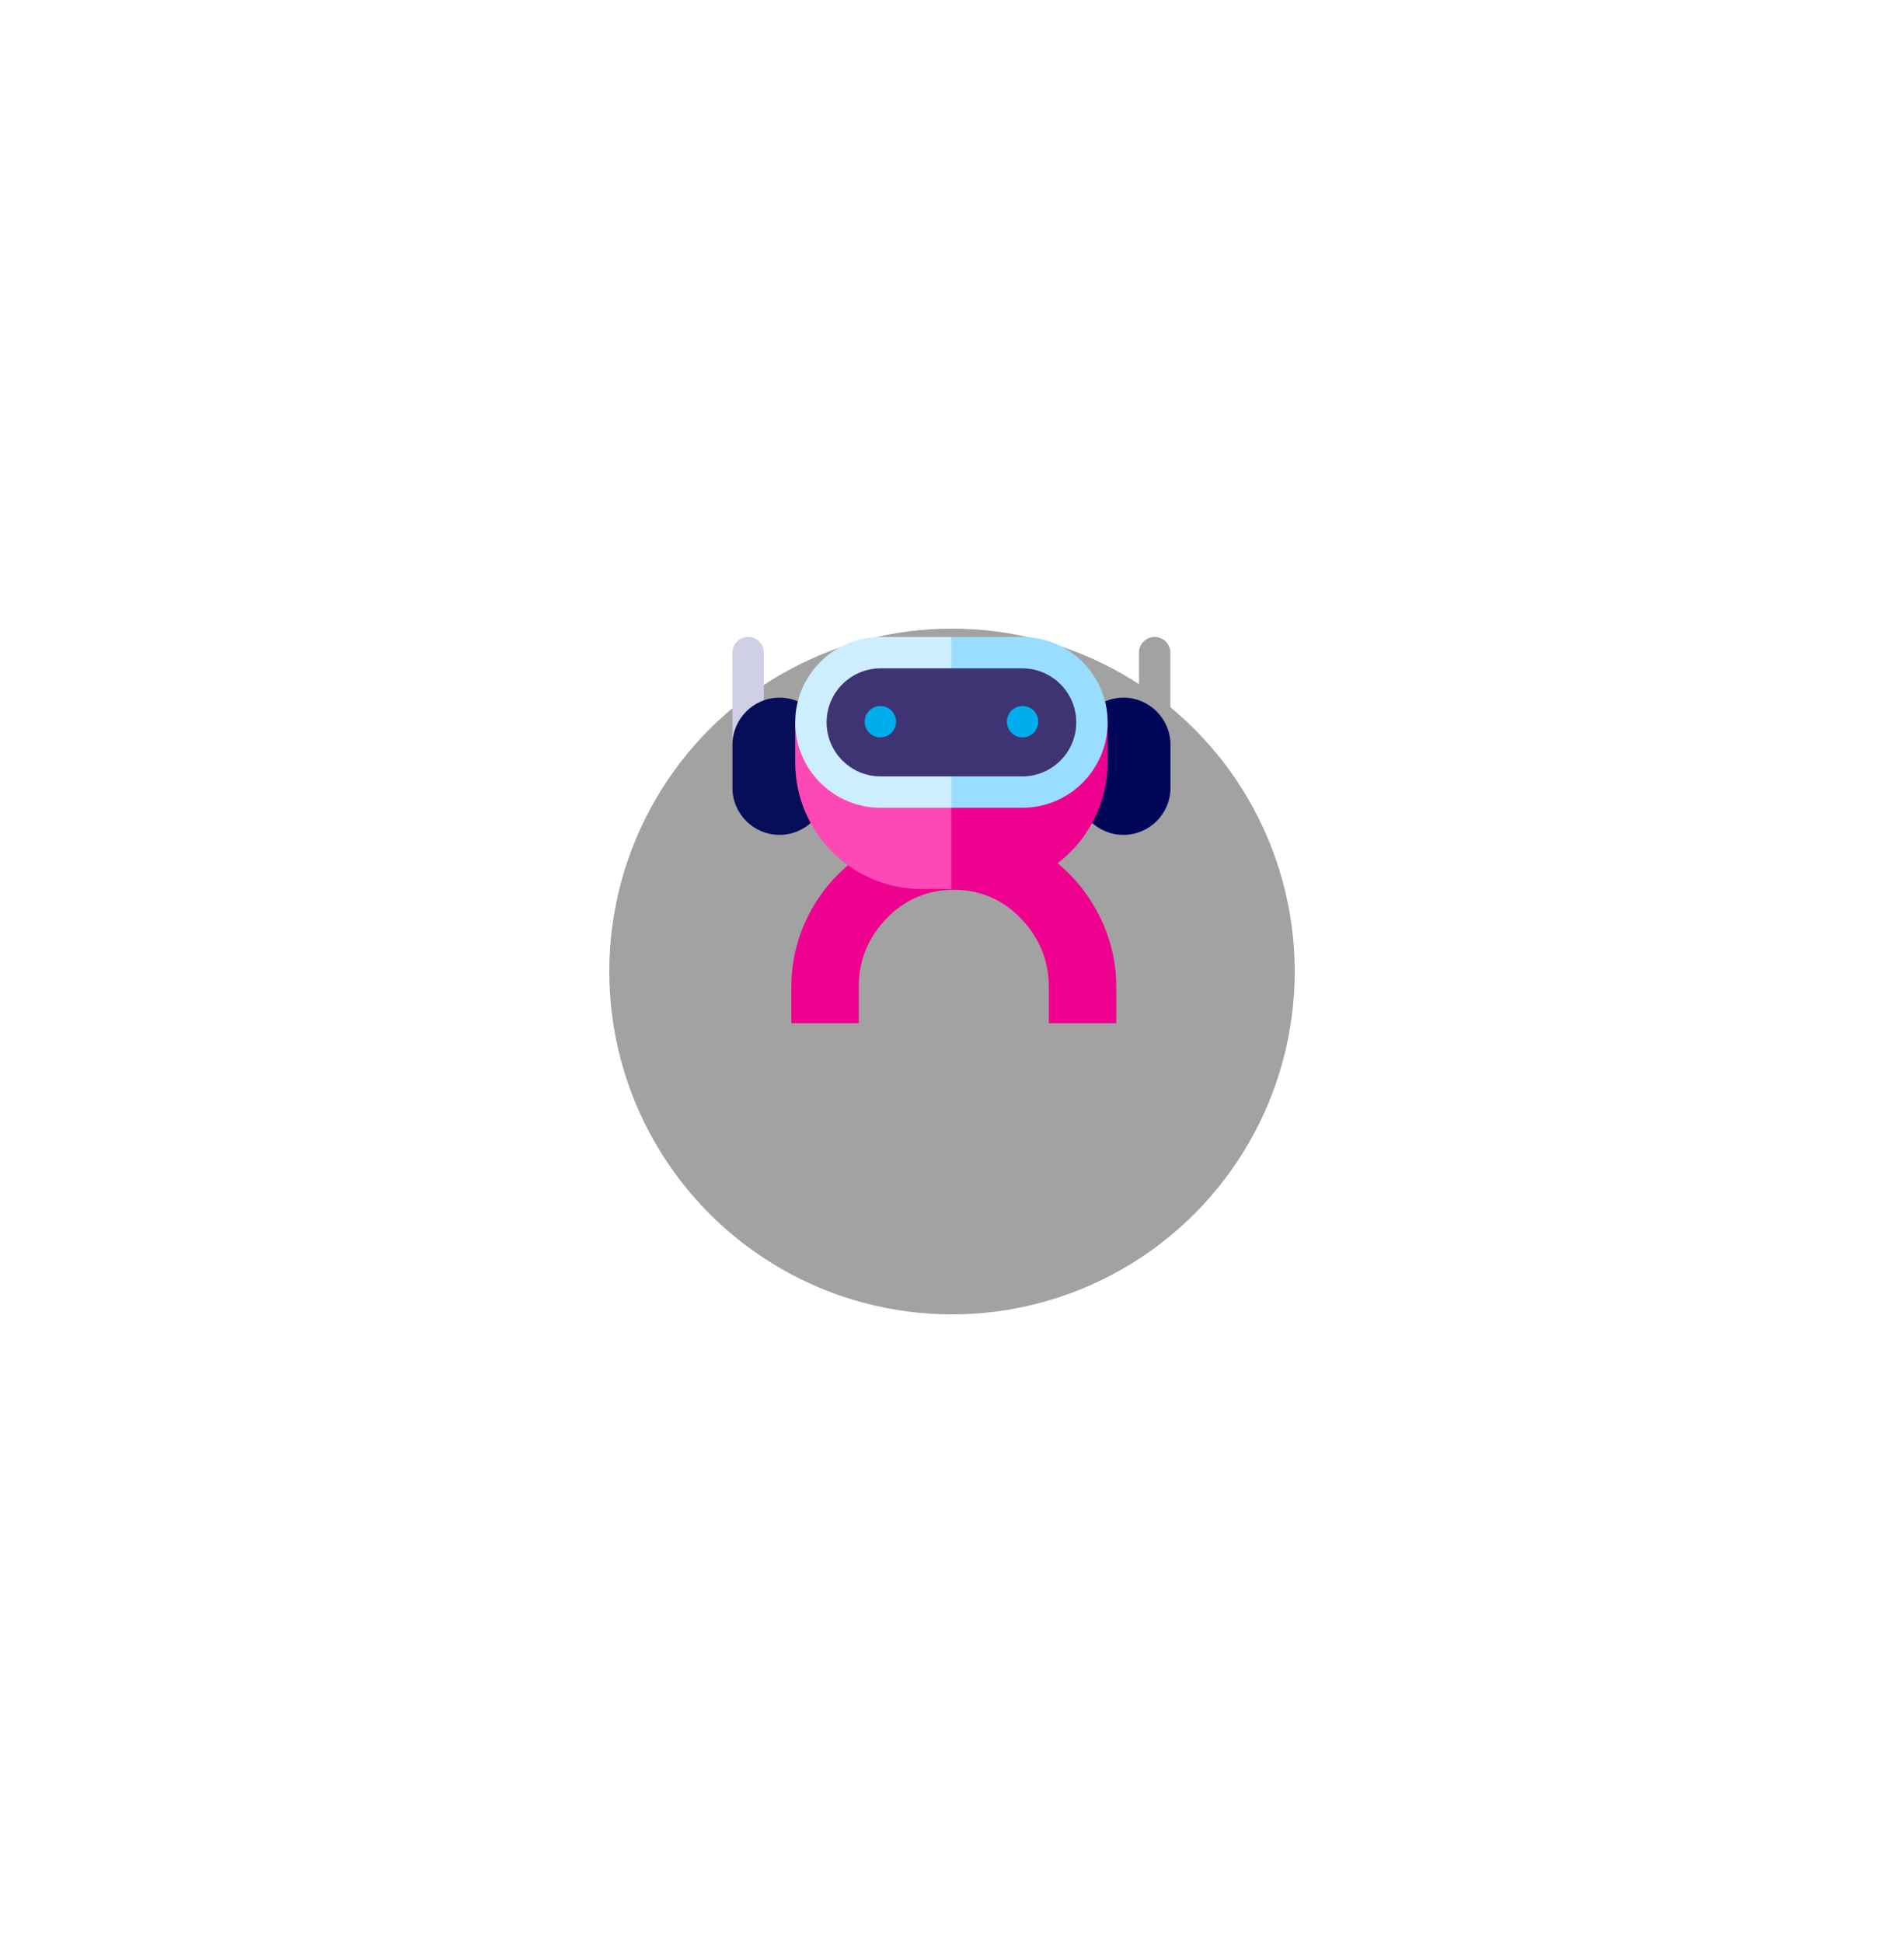 <svg width="50" height="51" viewBox="0 0 50 51" fill="none" xmlns="http://www.w3.org/2000/svg">
<g filter="url(#filter0_d_15543_127614)">
<circle cx="25" cy="21.5" r="9" fill="#A2A2A3"/>
</g>
<path d="M29.314 26.858H27.542V25.909C27.546 25.577 27.483 25.247 27.358 24.939C27.233 24.632 27.048 24.352 26.814 24.116C26.59 23.873 26.318 23.679 26.015 23.549C25.711 23.418 25.383 23.352 25.053 23.357C24.721 23.351 24.392 23.416 24.087 23.546C23.781 23.675 23.507 23.868 23.28 24.111C23.046 24.347 22.86 24.628 22.735 24.936C22.61 25.245 22.548 25.576 22.553 25.909V26.858H20.781V25.909C20.778 25.247 20.936 24.594 21.24 24.006C21.543 23.414 21.983 22.903 22.521 22.513C21.984 22.125 21.545 21.615 21.24 21.026C20.935 20.44 20.778 19.788 20.781 19.127V18.547H22.553V19.127C22.548 19.46 22.61 19.791 22.735 20.1C22.86 20.409 23.046 20.689 23.28 20.926C23.507 21.168 23.781 21.361 24.086 21.491C24.392 21.621 24.721 21.685 25.052 21.68C25.383 21.684 25.711 21.619 26.014 21.488C26.318 21.357 26.59 21.163 26.814 20.92C27.048 20.684 27.233 20.404 27.358 20.096C27.483 19.789 27.546 19.459 27.542 19.127V18.547H29.314V19.127C29.317 19.788 29.16 20.439 28.855 21.025C28.552 21.613 28.117 22.122 27.584 22.512C28.119 22.905 28.554 23.419 28.855 24.01C29.158 24.597 29.316 25.248 29.314 25.909V26.858Z" fill="#EF018F"/>
<path d="M30.322 19.963C30.322 19.963 29.91 19.779 29.91 19.551V17.131C29.91 16.903 30.095 16.719 30.322 16.719C30.55 16.719 30.734 16.903 30.734 17.131L30.734 19.551L30.322 19.963Z" fill="#A2A2A3"/>
<path d="M30.738 19.549V20.678C30.738 21.36 30.183 21.914 29.502 21.914C28.82 21.914 28.266 21.36 28.266 20.678V19.549C28.266 18.867 28.82 18.312 29.502 18.312C30.183 18.312 30.738 18.867 30.738 19.549Z" fill="#000759"/>
<path d="M19.646 19.963L19.234 19.551V17.131C19.234 16.903 19.419 16.719 19.646 16.719C19.874 16.719 20.058 16.903 20.058 17.131V19.551C20.058 19.779 19.646 19.963 19.646 19.963Z" fill="#CFCFE6"/>
<path d="M21.706 19.549V20.678C21.706 21.36 21.152 21.914 20.47 21.914C19.789 21.914 19.234 21.36 19.234 20.678V19.549C19.234 18.867 19.789 18.312 20.47 18.312C21.152 18.312 21.706 18.867 21.706 19.549Z" fill="#070E59"/>
<path d="M24.986 18.547L26.296 21.688L24.986 23.336H24.207C22.374 23.336 20.883 21.845 20.883 20.012V18.959L21.295 18.547H24.986Z" fill="#FE48B5"/>
<path d="M29.087 18.959V20.012C29.087 21.845 27.596 23.336 25.763 23.336H24.984V18.547H28.675L29.087 18.959Z" fill="#EF018F"/>
<path d="M28.675 18.963C28.675 19.468 28.47 19.926 28.139 20.257C27.808 20.588 27.351 20.793 26.845 20.793H24.984V17.133H26.845C27.856 17.133 28.675 17.952 28.675 18.963Z" fill="#3E3373"/>
<path d="M21.59 18.959C21.59 18.454 21.795 17.996 22.127 17.665C22.457 17.334 22.915 17.129 23.42 17.129L25.281 17.129L25.281 20.789L23.42 20.789C22.41 20.789 21.59 19.97 21.59 18.959Z" fill="#3E3373"/>
<path d="M23.119 19.355C23.347 19.355 23.531 19.171 23.531 18.943C23.531 18.716 23.347 18.531 23.119 18.531C22.892 18.531 22.707 18.716 22.707 18.943C22.707 19.171 22.892 19.355 23.119 19.355Z" fill="#02ADEE"/>
<path d="M26.853 19.355C27.081 19.355 27.265 19.171 27.265 18.943C27.265 18.716 27.081 18.531 26.853 18.531C26.626 18.531 26.441 18.716 26.441 18.943C26.441 19.171 26.626 19.355 26.853 19.355Z" fill="#02ADEE"/>
<path d="M23.125 17.543H24.986L25.646 17.102L24.986 16.719H23.125C21.889 16.719 20.883 17.724 20.883 18.961C20.883 20.197 21.889 21.203 23.125 21.203H24.986L25.407 20.666L24.986 20.379H23.125C22.343 20.379 21.707 19.743 21.707 18.961C21.707 18.179 22.343 17.543 23.125 17.543Z" fill="#CCEEFF"/>
<path d="M29.087 18.961C29.087 20.197 28.081 21.203 26.845 21.203H24.984V20.379H26.845C27.627 20.379 28.263 19.743 28.263 18.961C28.263 18.179 27.627 17.543 26.845 17.543H24.984V16.719H26.845C28.081 16.719 29.087 17.724 29.087 18.961Z" fill="#99DDFF"/>
<defs>
<filter id="filter0_d_15543_127614" x="0" y="0.5" width="50" height="50" filterUnits="userSpaceOnUse" color-interpolation-filters="sRGB">
<feFlood flood-opacity="0" result="BackgroundImageFix"/>
<feColorMatrix in="SourceAlpha" type="matrix" values="0 0 0 0 0 0 0 0 0 0 0 0 0 0 0 0 0 0 127 0" result="hardAlpha"/>
<feOffset dy="4"/>
<feGaussianBlur stdDeviation="8"/>
<feComposite in2="hardAlpha" operator="out"/>
<feColorMatrix type="matrix" values="0 0 0 0 0 0 0 0 0 0 0 0 0 0 0 0 0 0 0.25 0"/>
<feBlend mode="normal" in2="BackgroundImageFix" result="effect1_dropShadow_15543_127614"/>
<feBlend mode="normal" in="SourceGraphic" in2="effect1_dropShadow_15543_127614" result="shape"/>
</filter>
</defs>
</svg>
